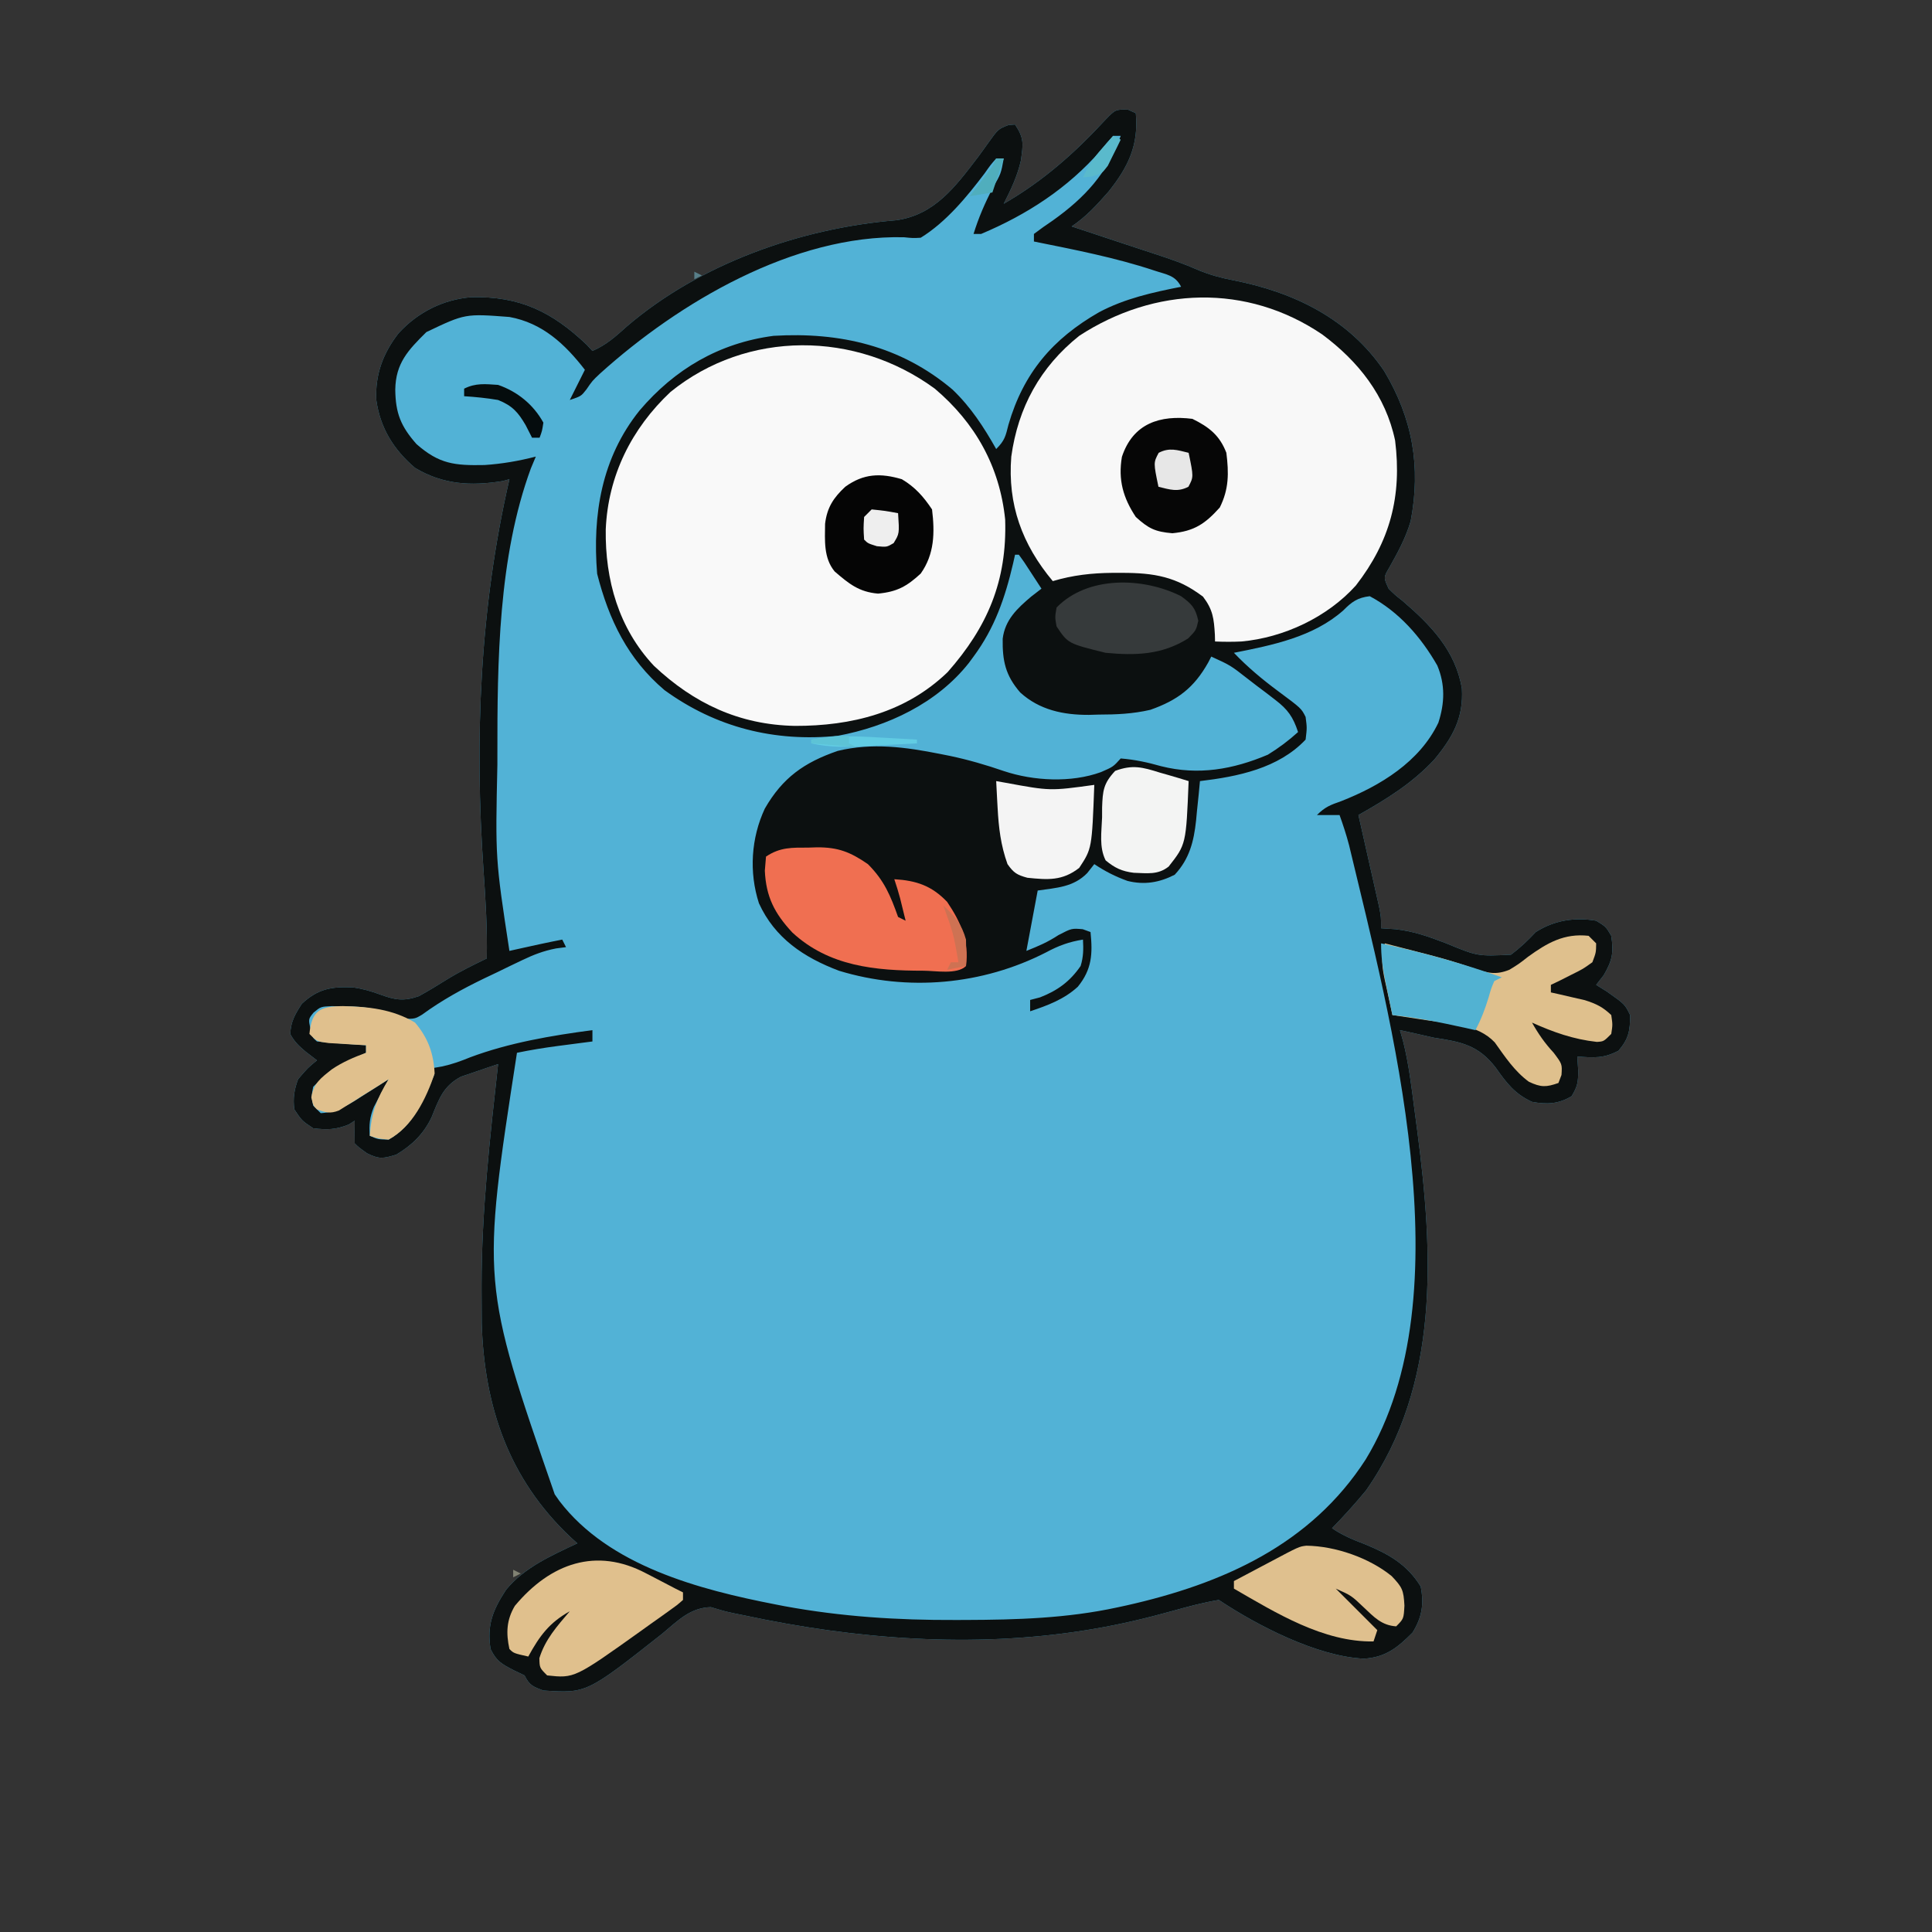 <svg xmlns="http://www.w3.org/2000/svg" width="512" height="512" version="1.1"><rect width="100%" height="100%" fill="#333333" stroke="none"/><path fill="#52B2D6" d="M0 0 C0.681 0.309 1.361 0.619 2.062 0.938 C2.844 9.376 0.082 15.162 -5.168 21.727 C-8.25 25.216 -11.053 28.348 -14.938 30.938 C-10.199 32.521 -5.458 34.097 -0.711 35.656 C1.089 36.25 2.888 36.844 4.688 37.438 C5.59 37.733 6.492 38.028 7.422 38.332 C11.274 39.607 14.999 40.909 18.715 42.551 C21.774 43.818 24.666 44.583 27.91 45.216 C43.958 48.358 58.525 55.421 67.875 69.25 C75.426 81.865 77.647 94.647 74.91 109.02 C73.617 113.471 71.471 117.377 69.207 121.406 C67.699 123.978 67.699 123.978 69.062 126.938 C70.689 128.548 70.689 128.548 72.688 130.125 C80.199 136.546 86.79 143.329 88.477 153.414 C88.936 161.218 86.039 166.324 81.184 172.219 C75.298 178.549 68.523 182.706 61.062 186.938 C61.244 187.74 61.426 188.542 61.613 189.368 C62.433 192.995 63.248 196.622 64.062 200.25 C64.349 201.513 64.635 202.775 64.93 204.076 C65.2 205.285 65.471 206.493 65.75 207.738 C66.001 208.854 66.253 209.969 66.512 211.118 C67.062 213.938 67.062 213.938 67.062 216.938 C68.322 217.02 69.581 217.102 70.879 217.188 C75.646 217.71 79.711 219.165 84.17 220.872 C92.656 224.373 92.656 224.373 101.469 223.945 C103.936 222.11 105.961 220.174 108.062 217.938 C112.961 214.815 118.378 213.972 124.062 214.938 C126.625 216.5 126.625 216.5 128.062 218.938 C128.728 223.433 128.362 225.422 126.062 229.375 C125.403 230.221 124.743 231.066 124.062 231.938 C124.991 232.515 125.919 233.093 126.875 233.688 C131.671 237.073 131.671 237.073 133.062 239.938 C133.062 244.091 132.702 246.182 130 249.375 C126.05 251.476 123.495 251.238 119.062 250.938 C119.145 252.175 119.228 253.412 119.312 254.688 C119.291 257.7 119.156 258.781 117.562 261.438 C114.055 263.542 110.988 263.655 107.062 262.938 C102.455 260.826 100.292 257.898 97.438 253.875 C92.852 247.904 88.26 247.02 81.062 245.938 C79.31 245.554 77.559 245.16 75.812 244.75 C74.575 244.482 73.338 244.214 72.062 243.938 C72.494 245.461 72.494 245.461 72.934 247.016 C74.386 252.835 75.099 258.758 75.867 264.699 C76.123 266.67 76.387 268.64 76.65 270.609 C80.913 303.008 82.715 337.919 63.062 365.938 C60.196 369.409 57.206 372.716 54.062 375.938 C56.974 377.879 59.556 378.948 62.812 380.188 C69.064 382.761 73.967 385.533 77.562 391.375 C78.473 396.041 77.904 399.598 75.375 403.625 C71.392 407.608 68.238 410.165 62.5 410.5 C50.134 409.93 34.282 401.75 24.062 394.938 C19.859 395.638 15.869 396.711 11.77 397.863 C4.82 399.793 -2.069 401.436 -9.188 402.625 C-9.895 402.744 -10.603 402.863 -11.332 402.986 C-41.194 407.746 -72.158 405.359 -101.559 399.059 C-102.499 398.869 -103.439 398.679 -104.408 398.484 C-106.938 397.938 -106.938 397.938 -110.562 396.848 C-116.101 396.995 -119.358 400.508 -123.5 403.938 C-143.49 419.692 -143.49 419.692 -154.938 418.938 C-157.699 417.92 -158.618 417.576 -159.938 414.938 C-160.886 414.484 -161.835 414.03 -162.812 413.562 C-166.03 411.889 -167.368 411.164 -168.938 407.938 C-169.928 401.552 -168.34 397.635 -164.84 392.266 C-159.964 386.299 -152.778 383.171 -145.938 379.938 C-146.881 379.081 -146.881 379.081 -147.844 378.207 C-164.1 362.808 -170.584 343.794 -171.273 321.707 C-171.303 319.053 -171.318 316.403 -171.312 313.75 C-171.314 313.045 -171.315 312.34 -171.317 311.614 C-171.313 291.964 -169.098 272.447 -166.938 252.938 C-169.044 253.623 -171.14 254.34 -173.23 255.07 C-174.399 255.466 -175.567 255.862 -176.77 256.27 C-181.508 258.764 -182.589 262.198 -184.547 266.98 C-186.629 271.407 -189.748 274.443 -193.938 276.938 C-197.403 277.963 -198.386 278.213 -201.688 276.562 C-203.938 274.938 -203.938 274.938 -204.938 273.938 C-204.978 271.938 -204.98 269.937 -204.938 267.938 C-205.453 268.267 -205.969 268.598 -206.5 268.938 C-209.899 270.332 -212.293 270.385 -215.938 269.938 C-218.938 267.938 -218.938 267.938 -220.938 264.938 C-221.325 262.026 -220.971 259.68 -219.938 256.938 C-217.375 253.938 -217.375 253.938 -214.938 251.938 C-216.392 250.824 -216.392 250.824 -217.875 249.688 C-219.694 248.149 -220.848 247.1 -222 245 C-221.899 241.674 -220.731 239.715 -218.938 236.938 C-214.656 232.97 -211.142 232.391 -205.527 232.594 C-202.897 232.943 -200.676 233.593 -198.188 234.5 C-194.262 235.925 -192.015 236.352 -187.938 234.938 C-185.399 233.537 -182.939 232.047 -180.484 230.504 C-177.071 228.404 -173.547 226.675 -169.938 224.938 C-169.772 217.16 -170.247 209.467 -170.793 201.71 C-173.209 166.82 -171.81 132.132 -163.938 97.938 C-164.556 98.103 -165.175 98.267 -165.812 98.438 C-174.183 99.777 -181.518 99.369 -188.938 94.938 C-194.619 90.111 -198.188 84.342 -199.215 76.938 C-199.543 70.215 -197.424 64.527 -193.312 59.25 C-188.224 53.69 -181.535 50.318 -174.055 49.699 C-161.178 49.404 -152.665 53.547 -143.438 62.312 C-142.942 62.849 -142.447 63.385 -141.938 63.938 C-138.277 62.371 -135.758 60.089 -132.812 57.438 C-113.433 40.835 -86.718 31.396 -61.5 29.312 C-51.283 27.934 -45.744 20.404 -39.813 12.638 C-38.954 11.484 -38.11 10.319 -37.284 9.141 C-34.402 5.115 -34.402 5.115 -31.652 4.066 C-31.086 4.024 -30.521 3.981 -29.938 3.938 C-27.45 7.669 -27.811 9.172 -28.379 13.441 C-29.297 17.543 -31.04 21.205 -32.938 24.938 C-22.524 18.931 -14.12 11.494 -6 2.688 C-3.327 -0.071 -3.327 -0.071 0 0 Z" transform="translate(298.938,29.062)"/><path fill="#0C1010" d="M0 0 C0.681 0.309 1.361 0.619 2.062 0.938 C2.844 9.376 0.082 15.162 -5.168 21.727 C-8.25 25.216 -11.053 28.348 -14.938 30.938 C-10.199 32.521 -5.458 34.097 -0.711 35.656 C1.089 36.25 2.888 36.844 4.688 37.438 C5.59 37.733 6.492 38.028 7.422 38.332 C11.274 39.607 14.999 40.909 18.715 42.551 C21.774 43.818 24.666 44.583 27.91 45.216 C43.958 48.358 58.525 55.421 67.875 69.25 C75.426 81.865 77.647 94.647 74.91 109.02 C73.617 113.471 71.471 117.377 69.207 121.406 C67.699 123.978 67.699 123.978 69.062 126.938 C70.689 128.548 70.689 128.548 72.688 130.125 C80.199 136.546 86.79 143.329 88.477 153.414 C88.936 161.218 86.039 166.324 81.184 172.219 C75.298 178.549 68.523 182.706 61.062 186.938 C61.244 187.74 61.426 188.542 61.613 189.368 C62.433 192.995 63.248 196.622 64.062 200.25 C64.349 201.513 64.635 202.775 64.93 204.076 C65.2 205.285 65.471 206.493 65.75 207.738 C66.001 208.854 66.253 209.969 66.512 211.118 C67.062 213.938 67.062 213.938 67.062 216.938 C68.322 217.02 69.581 217.102 70.879 217.188 C75.646 217.71 79.711 219.165 84.17 220.872 C92.656 224.373 92.656 224.373 101.469 223.945 C103.936 222.11 105.961 220.174 108.062 217.938 C112.961 214.815 118.378 213.972 124.062 214.938 C126.625 216.5 126.625 216.5 128.062 218.938 C128.728 223.433 128.362 225.422 126.062 229.375 C125.403 230.221 124.743 231.066 124.062 231.938 C124.991 232.515 125.919 233.093 126.875 233.688 C131.671 237.073 131.671 237.073 133.062 239.938 C133.062 244.091 132.702 246.182 130 249.375 C126.05 251.476 123.495 251.238 119.062 250.938 C119.145 252.175 119.228 253.412 119.312 254.688 C119.291 257.7 119.156 258.781 117.562 261.438 C114.055 263.542 110.988 263.655 107.062 262.938 C102.455 260.826 100.292 257.898 97.438 253.875 C92.852 247.904 88.26 247.02 81.062 245.938 C79.31 245.554 77.559 245.16 75.812 244.75 C74.575 244.482 73.338 244.214 72.062 243.938 C72.494 245.461 72.494 245.461 72.934 247.016 C74.386 252.835 75.099 258.758 75.867 264.699 C76.123 266.67 76.387 268.64 76.65 270.609 C80.913 303.008 82.715 337.919 63.062 365.938 C60.196 369.409 57.206 372.716 54.062 375.938 C56.974 377.879 59.556 378.948 62.812 380.188 C69.064 382.761 73.967 385.533 77.562 391.375 C78.473 396.041 77.904 399.598 75.375 403.625 C71.392 407.608 68.238 410.165 62.5 410.5 C50.134 409.93 34.282 401.75 24.062 394.938 C19.859 395.638 15.869 396.711 11.77 397.863 C4.82 399.793 -2.069 401.436 -9.188 402.625 C-9.895 402.744 -10.603 402.863 -11.332 402.986 C-41.194 407.746 -72.158 405.359 -101.559 399.059 C-102.499 398.869 -103.439 398.679 -104.408 398.484 C-106.938 397.938 -106.938 397.938 -110.562 396.848 C-116.101 396.995 -119.358 400.508 -123.5 403.938 C-143.49 419.692 -143.49 419.692 -154.938 418.938 C-157.699 417.92 -158.618 417.576 -159.938 414.938 C-160.886 414.484 -161.835 414.03 -162.812 413.562 C-166.03 411.889 -167.368 411.164 -168.938 407.938 C-169.928 401.552 -168.34 397.635 -164.84 392.266 C-159.964 386.299 -152.778 383.171 -145.938 379.938 C-146.881 379.081 -146.881 379.081 -147.844 378.207 C-164.1 362.808 -170.584 343.794 -171.273 321.707 C-171.303 319.053 -171.318 316.403 -171.312 313.75 C-171.314 313.045 -171.315 312.34 -171.317 311.614 C-171.313 291.964 -169.098 272.447 -166.938 252.938 C-169.044 253.623 -171.14 254.34 -173.23 255.07 C-174.399 255.466 -175.567 255.862 -176.77 256.27 C-181.508 258.764 -182.589 262.198 -184.547 266.98 C-186.629 271.407 -189.748 274.443 -193.938 276.938 C-197.403 277.963 -198.386 278.213 -201.688 276.562 C-203.938 274.938 -203.938 274.938 -204.938 273.938 C-204.978 271.938 -204.98 269.937 -204.938 267.938 C-205.453 268.267 -205.969 268.598 -206.5 268.938 C-209.899 270.332 -212.293 270.385 -215.938 269.938 C-218.938 267.938 -218.938 267.938 -220.938 264.938 C-221.325 262.026 -220.971 259.68 -219.938 256.938 C-217.375 253.938 -217.375 253.938 -214.938 251.938 C-216.392 250.824 -216.392 250.824 -217.875 249.688 C-219.694 248.149 -220.848 247.1 -222 245 C-221.899 241.674 -220.731 239.715 -218.938 236.938 C-214.656 232.97 -211.142 232.391 -205.527 232.594 C-202.897 232.943 -200.676 233.593 -198.188 234.5 C-194.262 235.925 -192.015 236.352 -187.938 234.938 C-185.399 233.537 -182.939 232.047 -180.484 230.504 C-177.071 228.404 -173.547 226.675 -169.938 224.938 C-169.772 217.16 -170.247 209.467 -170.793 201.71 C-173.209 166.82 -171.81 132.132 -163.938 97.938 C-164.556 98.103 -165.175 98.267 -165.812 98.438 C-174.183 99.777 -181.518 99.369 -188.938 94.938 C-194.619 90.111 -198.188 84.342 -199.215 76.938 C-199.543 70.215 -197.424 64.527 -193.312 59.25 C-188.224 53.69 -181.535 50.318 -174.055 49.699 C-161.178 49.404 -152.665 53.547 -143.438 62.312 C-142.942 62.849 -142.447 63.385 -141.938 63.938 C-138.277 62.371 -135.758 60.089 -132.812 57.438 C-113.433 40.835 -86.718 31.396 -61.5 29.312 C-51.283 27.934 -45.744 20.404 -39.813 12.638 C-38.954 11.484 -38.11 10.319 -37.284 9.141 C-34.402 5.115 -34.402 5.115 -31.652 4.066 C-31.086 4.024 -30.521 3.981 -29.938 3.938 C-27.45 7.669 -27.811 9.172 -28.379 13.441 C-29.297 17.543 -31.04 21.205 -32.938 24.938 C-22.524 18.931 -14.12 11.494 -6 2.688 C-3.327 -0.071 -3.327 -0.071 0 0 Z M-3.938 6.938 C-5.088 8.188 -6.182 9.491 -7.25 10.812 C-15.985 20.823 -26.755 27.806 -38.938 32.938 C-39.597 32.938 -40.258 32.938 -40.938 32.938 C-39.601 28.603 -37.904 24.709 -35.812 20.688 C-33.682 16.991 -33.682 16.991 -32.938 12.938 C-33.597 12.938 -34.258 12.938 -34.938 12.938 C-36.441 14.654 -36.441 14.654 -38 16.875 C-42.691 23.087 -48.235 29.817 -54.938 33.938 C-56.996 34.055 -56.996 34.055 -59.375 33.812 C-88.638 33.112 -119.02 51.091 -139.879 69.895 C-141.975 71.864 -141.975 71.864 -143.527 74.137 C-144.938 75.938 -144.938 75.938 -147.938 76.938 C-146.618 74.297 -145.298 71.657 -143.938 68.938 C-149.192 62.129 -155.196 56.524 -163.938 54.938 C-175.669 54.044 -175.669 54.044 -185.938 58.938 C-190.813 63.756 -194.073 67.194 -194.188 74.188 C-194.114 80.44 -192.725 83.915 -188.562 88.625 C-182.54 93.931 -178.43 94.334 -170.543 94.176 C-165.883 93.868 -161.455 93.103 -156.938 91.938 C-157.371 92.969 -157.804 94 -158.25 95.062 C-166.901 118.58 -167.15 146.268 -167.125 171.062 C-167.125 171.883 -167.126 172.704 -167.126 173.55 C-167.67 198.505 -167.67 198.505 -163.938 222.938 C-163.346 222.805 -162.754 222.672 -162.145 222.535 C-158.083 221.627 -154.024 220.728 -149.938 219.938 C-149.607 220.597 -149.278 221.257 -148.938 221.938 C-150.245 222.107 -150.245 222.107 -151.579 222.281 C-154.971 222.944 -157.567 223.96 -160.676 225.449 C-162.278 226.216 -162.278 226.216 -163.912 226.998 C-165.014 227.535 -166.115 228.072 -167.25 228.625 C-168.34 229.143 -169.43 229.66 -170.553 230.193 C-176.41 233.022 -181.848 236.005 -187.104 239.847 C-188.938 240.938 -188.938 240.938 -192.125 240.938 C-193.988 240.275 -195.845 239.594 -197.695 238.895 C-201.149 237.875 -204.031 237.638 -207.625 237.625 C-209.301 237.6 -209.301 237.6 -211.012 237.574 C-213.924 237.701 -213.924 237.701 -215.848 239.293 C-217.211 240.977 -217.211 240.977 -216.688 243.562 C-216.16 245.869 -216.16 245.869 -214.938 246.938 C-212.755 247.172 -210.565 247.351 -208.375 247.5 C-207.177 247.584 -205.98 247.668 -204.746 247.754 C-203.819 247.814 -202.892 247.875 -201.938 247.938 C-201.938 248.597 -201.938 249.257 -201.938 249.938 C-202.613 250.252 -203.288 250.567 -203.984 250.891 C-210.747 253.894 -210.747 253.894 -215.938 258.938 C-216.438 261.523 -216.438 261.523 -215.938 263.938 C-215.278 264.598 -214.618 265.257 -213.938 265.938 C-209.338 265.684 -205.892 263.306 -202.125 260.875 C-201.528 260.498 -200.93 260.121 -200.314 259.732 C-198.851 258.808 -197.394 257.873 -195.938 256.938 C-196.298 257.601 -196.659 258.265 -197.031 258.949 C-197.495 259.832 -197.959 260.715 -198.438 261.625 C-199.134 262.93 -199.134 262.93 -199.844 264.262 C-200.986 267.055 -201.153 268.954 -200.938 271.938 C-198.742 272.897 -198.742 272.897 -195.938 272.938 C-189.408 269.187 -186.756 262.704 -183.938 255.938 C-183.938 255.278 -183.938 254.618 -183.938 253.938 C-183.208 253.81 -182.478 253.682 -181.727 253.551 C-179.077 252.968 -176.818 252.149 -174.312 251.125 C-164.001 247.276 -152.827 245.379 -141.938 243.938 C-141.938 244.928 -141.938 245.917 -141.938 246.938 C-142.962 247.07 -143.987 247.203 -145.043 247.34 C-146.404 247.518 -147.764 247.697 -149.125 247.875 C-149.799 247.962 -150.472 248.049 -151.166 248.139 C-154.79 248.616 -158.358 249.2 -161.938 249.938 C-171.354 310.829 -171.354 310.829 -151.938 366.938 C-151.522 367.529 -151.107 368.121 -150.68 368.73 C-137.529 385.937 -113.603 392.198 -93.438 396.125 C-92.248 396.357 -92.248 396.357 -91.035 396.594 C-75.936 399.369 -61.077 400.315 -45.75 400.25 C-44.851 400.248 -43.952 400.246 -43.025 400.244 C-29.488 400.198 -16.217 399.812 -2.938 396.938 C-2.117 396.761 -1.297 396.584 -0.453 396.401 C25.109 390.664 48.413 380.313 62.991 357.701 C89.568 313.966 69.624 241.144 58.583 194.928 C57.874 192.218 57.004 189.575 56.062 186.938 C54.083 186.938 52.102 186.938 50.062 186.938 C52.251 184.749 53.618 184.269 56.5 183.25 C66.837 179.193 77.299 172.825 82.246 162.457 C83.923 157.282 84.084 152.381 81.965 147.312 C77.648 139.761 71.803 133.066 64.062 128.938 C60.833 129.318 59.309 130.417 57.062 132.688 C49.087 139.764 38.25 141.916 28.062 143.938 C31.718 147.765 35.568 150.973 39.812 154.125 C45.928 158.668 45.928 158.668 47.062 160.938 C47.438 163.812 47.438 163.812 47.062 166.938 C39.872 174.577 29.033 176.753 19.062 177.938 C18.953 179.095 18.843 180.253 18.73 181.445 C18.571 182.984 18.411 184.523 18.25 186.062 C18.18 186.823 18.109 187.584 18.037 188.367 C17.439 193.915 16.299 198.535 12.375 202.75 C8.292 204.847 4.303 205.493 -0.129 204.395 C-3.406 203.206 -6.019 201.883 -8.938 199.938 C-9.866 201.113 -9.866 201.113 -10.812 202.312 C-14.469 206.054 -18.929 206.203 -23.938 206.938 C-24.927 212.218 -25.918 217.498 -26.938 222.938 C-23.576 221.593 -21.316 220.631 -18.438 218.75 C-14.938 216.938 -14.938 216.938 -12 217.188 C-11.319 217.435 -10.639 217.683 -9.938 217.938 C-9.347 223.722 -9.558 227.82 -13.305 232.434 C-16.928 235.771 -21.327 237.401 -25.938 238.938 C-25.938 237.947 -25.938 236.958 -25.938 235.938 C-24.638 235.597 -24.638 235.597 -23.312 235.25 C-18.717 233.463 -15.409 231.077 -12.562 226.938 C-11.809 224.526 -11.798 222.449 -11.938 219.938 C-15.611 220.524 -18.42 221.551 -21.688 223.312 C-38.607 231.985 -58.399 233.744 -76.59 228.199 C-85.886 224.695 -93.597 219.56 -97.812 210.312 C-100.474 202.088 -99.893 193.011 -96.25 185.219 C-91.547 177.044 -85.834 172.995 -76.938 169.938 C-67.751 167.716 -58.888 168.929 -49.75 170.75 C-48.919 170.915 -48.088 171.08 -47.232 171.251 C-42.323 172.285 -37.643 173.649 -32.902 175.281 C-25.016 177.917 -15.047 178.418 -7.188 175.562 C-3.944 174.155 -3.944 174.155 -1.938 171.938 C1.809 172.237 5.197 172.975 8.812 174 C18.622 176.466 27.836 174.851 37.062 170.938 C39.955 169.157 42.547 167.217 45.062 164.938 C43.755 160.952 42.356 158.961 39.035 156.422 C38.243 155.811 37.451 155.2 36.635 154.57 C35.807 153.949 34.978 153.328 34.125 152.688 C33.301 152.051 32.476 151.414 31.627 150.758 C27.164 147.27 27.164 147.27 22.062 144.938 C21.794 145.457 21.526 145.976 21.25 146.512 C17.472 153.234 13.154 156.492 5.922 159.047 C1.268 160.121 -3.054 160.305 -7.812 160.312 C-8.659 160.337 -9.506 160.361 -10.379 160.387 C-17.095 160.418 -23.458 159.106 -28.566 154.454 C-32.514 149.908 -33.3 146.029 -33.215 140.215 C-32.604 135.198 -29.362 132.18 -25.688 129.062 C-24.78 128.361 -23.872 127.66 -22.938 126.938 C-23.912 125.435 -24.893 123.935 -25.875 122.438 C-26.42 121.602 -26.966 120.767 -27.527 119.906 C-27.993 119.257 -28.458 118.607 -28.938 117.938 C-29.267 117.938 -29.598 117.938 -29.938 117.938 C-30.108 118.699 -30.278 119.461 -30.453 120.246 C-32.597 129.382 -35.317 137.333 -40.938 144.938 C-41.345 145.491 -41.752 146.044 -42.172 146.613 C-50.624 157.321 -63.708 163.465 -76.938 165.938 C-93.637 167.616 -109.176 163.755 -122.836 153.832 C-132.568 145.576 -137.566 135.226 -140.688 123 C-141.966 107.34 -139.526 92.291 -129.453 79.73 C-120.126 68.754 -108.347 61.836 -93.938 59.938 C-76.36 58.89 -60.24 62.571 -46.5 74.188 C-41.66 78.82 -38.217 84.128 -34.938 89.938 C-32.667 87.667 -32.45 86.556 -31.688 83.5 C-27.707 69.776 -19.941 60.701 -7.666 53.673 C-0.82 50.044 6.51 48.428 14.062 46.938 C12.513 43.838 10.174 43.717 6.938 42.625 C-3.455 39.171 -14.22 37.11 -24.938 34.938 C-24.938 34.278 -24.938 33.617 -24.938 32.938 C-23.313 31.693 -21.636 30.517 -19.938 29.375 C-11.398 23.286 -5.509 16.876 -1.938 6.938 C-2.598 6.938 -3.257 6.938 -3.938 6.938 Z" transform="translate(298.938,29.062)"/><path fill="#F9F9F9" d="M0 0 C10.731 9.089 17.193 20.608 18.645 34.664 C19.168 50.969 13.951 63.15 3.395 75.117 C-7.749 85.877 -22.128 89.404 -37.077 89.364 C-51.793 89.079 -63.819 83.434 -74.441 73.438 C-83.777 63.497 -87.386 50.71 -87.205 37.308 C-86.603 23.076 -80.385 10.57 -70.02 0.844 C-49.681 -15.601 -20.944 -15.349 0 0 Z" transform="translate(247.734,103.004)"/><path fill="#F8F8F8" d="M0 0 C9.542 7.104 16.813 16.216 19.309 28.117 C21.148 42.836 17.985 54.851 8.914 66.523 C1.367 74.927 -10.196 80.351 -21.41 81.367 C-23.773 81.482 -26.043 81.47 -28.41 81.367 C-28.424 80.776 -28.439 80.184 -28.453 79.574 C-28.71 75.317 -28.958 72.962 -31.598 69.492 C-38.643 64.169 -44.579 63.173 -53.098 63.18 C-53.902 63.179 -54.706 63.178 -55.535 63.178 C-61.089 63.227 -66.06 63.782 -71.41 65.367 C-79.538 55.668 -83.416 45.058 -82.41 32.367 C-80.611 19.344 -74.746 8.622 -64.41 0.367 C-44.434 -12.654 -20.021 -13.563 0 0 Z" transform="translate(350.41,88.633)"/><path fill="#F06F51" d="M0 0 C1.108 -0.037 1.108 -0.037 2.238 -0.074 C7.885 -0.104 11.094 1.174 15.75 4.375 C20.096 8.721 21.739 12.724 23.75 18.375 C24.41 18.705 25.07 19.035 25.75 19.375 C25.441 18.117 25.131 16.859 24.812 15.562 C24.638 14.855 24.464 14.147 24.285 13.418 C23.84 11.718 23.306 10.042 22.75 8.375 C28.6 8.733 32.626 10.074 36.75 14.375 C40.42 19.838 42.592 24.777 41.75 31.375 C39.396 33.729 33.591 32.616 30.438 32.625 C17.765 32.62 5.427 31.493 -4.289 22.484 C-8.98 17.427 -11.237 13.076 -11.562 6.125 C-11.459 4.888 -11.356 3.65 -11.25 2.375 C-7.468 -0.147 -4.384 0.007 0 0 Z" transform="translate(214.25,224.625)"/><path fill="#DFC08D" d="M0 0 C0.66 0.66 1.32 1.32 2 2 C1.973 4.418 1.973 4.418 1 7 C-1.504 8.801 -1.504 8.801 -4.562 10.312 C-5.574 10.824 -6.586 11.336 -7.629 11.863 C-8.411 12.238 -9.194 12.614 -10 13 C-10 13.66 -10 14.32 -10 15 C-9.18 15.182 -8.36 15.364 -7.516 15.551 C-6.438 15.802 -5.36 16.054 -4.25 16.312 C-3.183 16.556 -2.115 16.8 -1.016 17.051 C1.955 17.986 3.756 18.863 6 21 C6.375 23.562 6.375 23.562 6 26 C4 28 4 28 2.188 28.117 C-4.027 27.429 -9.31 25.554 -15 23 C-13.328 25.993 -11.573 28.502 -9.25 31 C-7 34 -7 34 -7.188 36.875 C-7.456 37.576 -7.724 38.278 -8 39 C-11.269 40.154 -12.631 40.172 -15.812 38.688 C-19.616 35.921 -22.172 32.037 -24.875 28.242 C-29.451 23.414 -36.574 23.305 -42.875 22.375 C-43.754 22.241 -44.633 22.107 -45.539 21.969 C-47.692 21.641 -49.846 21.32 -52 21 C-52.532 18.585 -53.051 16.169 -53.562 13.75 C-53.79 12.727 -53.79 12.727 -54.021 11.684 C-54.774 8.078 -55.062 5.514 -54 2 C-51.02 2.767 -48.041 3.539 -45.062 4.312 C-44.232 4.526 -43.401 4.739 -42.545 4.959 C-38.345 6.054 -34.263 7.244 -30.184 8.73 C-26.728 9.896 -24.502 10.407 -21 9 C-18.485 7.459 -18.485 7.459 -16.062 5.562 C-10.971 1.876 -6.477 -0.72 0 0 Z" transform="translate(421,248)"/><path fill="#E0C08D" d="M0 0 C1.086 0.56 1.086 0.56 2.193 1.131 C4.071 2.1 5.942 3.081 7.812 4.062 C8.473 4.393 9.133 4.723 9.812 5.062 C9.812 5.723 9.812 6.383 9.812 7.062 C8.287 8.404 8.287 8.404 6.156 9.926 C5.38 10.483 4.604 11.041 3.805 11.615 C2.982 12.196 2.16 12.777 1.312 13.375 C0.521 13.944 -0.27 14.513 -1.086 15.1 C-18.94 27.846 -18.94 27.846 -26.188 27.062 C-28.188 25.062 -28.188 25.062 -28.25 22.5 C-26.703 17.494 -23.549 14.012 -20.188 10.062 C-25.65 13.112 -28.2 16.616 -31.188 22.062 C-35.062 21.188 -35.062 21.188 -36.188 20.062 C-37.101 15.841 -36.977 12.397 -34.754 8.641 C-25.271 -2.731 -13.117 -6.944 0 0 Z" transform="translate(171.188,416.938)"/><path fill="#050505" d="M0 0 C3.483 2.056 5.754 4.631 8 8 C8.743 14.146 8.667 19.816 5 25 C1.323 28.401 -1.286 29.838 -6.312 30.312 C-11.385 29.883 -14.047 27.684 -17.812 24.438 C-20.775 20.852 -20.39 16.206 -20.344 11.797 C-19.815 7.495 -18.135 4.919 -15 2 C-10.142 -1.533 -5.627 -1.671 0 0 Z" transform="translate(239,127)"/><path fill="#E0C08D" d="M0 0 C6.821 0.151 13.18 0.816 19.125 4.375 C22.609 8.505 24.025 12.515 24.312 17.875 C22.071 24.483 18.484 31.951 12.125 35.375 C9.312 35.125 9.312 35.125 7.125 34.375 C7.561 28.157 8.897 24.701 12.125 19.375 C11.089 20.036 10.052 20.698 8.984 21.379 C7.615 22.232 6.245 23.085 4.875 23.938 C4.193 24.375 3.511 24.813 2.809 25.264 C2.145 25.673 1.481 26.082 0.797 26.504 C0.189 26.886 -0.418 27.268 -1.044 27.662 C-3.377 28.57 -4.561 28.233 -6.875 27.375 C-7.875 26.375 -7.875 26.375 -8.375 24.188 C-7.691 20.341 -5.888 19.102 -2.898 16.734 C-0.008 14.793 2.86 13.574 6.125 12.375 C6.125 11.715 6.125 11.055 6.125 10.375 C5.21 10.326 4.295 10.277 3.352 10.227 C2.163 10.152 0.975 10.077 -0.25 10 C-1.433 9.93 -2.617 9.861 -3.836 9.789 C-6.875 9.375 -6.875 9.375 -8.875 7.375 C-8.244 1.069 -6.046 0.072 0 0 Z" transform="translate(90.875,266.625)"/><path fill="#060606" d="M0 0 C4.408 2.164 7.231 4.382 9 9 C9.665 14.373 9.696 18.608 7.25 23.5 C3.399 27.779 0.526 29.762 -5.312 30.312 C-9.859 29.927 -11.627 29.073 -15 26 C-18.377 20.913 -19.709 16.124 -18.684 10.078 C-15.754 1.172 -8.548 -1.078 0 0 Z" transform="translate(316,111)"/><path fill="#DFC08E" d="M0 0 C7.689 0.097 16.647 3.199 22.625 8.062 C25.438 11.036 25.778 11.734 26 15.875 C25.812 19.375 25.812 19.375 23.812 21.375 C19.969 21.114 17.954 18.938 15.25 16.375 C11.938 13.219 11.938 13.219 7.812 11.375 C8.514 12.076 9.215 12.777 9.938 13.5 C12.896 16.458 15.854 19.417 18.812 22.375 C18.317 23.86 18.317 23.86 17.812 25.375 C4.556 25.598 -8.05 17.817 -19.188 11.375 C-19.188 10.715 -19.188 10.055 -19.188 9.375 C-17.581 8.526 -17.581 8.526 -15.941 7.66 C-14.544 6.919 -13.147 6.178 -11.75 5.438 C-11.043 5.064 -10.336 4.691 -9.607 4.307 C-1.925 0.226 -1.925 0.226 0 0 Z" transform="translate(346.188,409.625)"/><path fill="#363A3B" d="M0 0 C2.857 2.09 3.79 3.065 4.562 6.5 C4 9 4 9 1.875 11.188 C-5.041 15.548 -12.038 15.758 -20 15 C-29.971 12.544 -29.971 12.544 -33 8 C-33.438 5.562 -33.438 5.562 -33 3 C-24.773 -5.469 -10.041 -5.064 0 0 Z" transform="translate(313,158)"/><path fill="#F4F4F4" d="M0 0 C0.822 0.144 1.645 0.289 2.492 0.438 C14.303 2.618 14.303 2.618 26 1 C25.37 17.887 25.37 17.887 22 23 C17.53 26.489 13.642 26.162 8.27 25.617 C5.519 24.869 4.641 24.333 3 22 C1.208 17.02 0.655 12.329 0.375 7.062 C0.336 6.379 0.298 5.695 0.258 4.99 C0.165 3.327 0.081 1.664 0 0 Z" transform="translate(264,207)"/><path fill="#F3F4F3" d="M0 0 C0.736 0.209 1.472 0.418 2.23 0.633 C4.035 1.149 5.831 1.696 7.625 2.25 C6.951 19.013 6.951 19.013 2.328 24.902 C-0.536 27.168 -3.409 26.65 -6.926 26.547 C-10.03 26.171 -11.984 25.256 -14.375 23.25 C-16.14 19.721 -15.441 15.748 -15.312 11.875 C-15.311 11.011 -15.309 10.148 -15.307 9.258 C-15.145 4.798 -14.972 2.889 -11.84 -0.461 C-7.24 -2.172 -4.564 -1.436 0 0 Z" transform="translate(307.375,204.75)"/><path fill="#52B2D2" d="M0 0 C10.923 2.393 21.457 5.255 32 9 C31.01 9.495 31.01 9.495 30 10 C29.162 11.979 29.162 11.979 28.5 14.312 C27.566 17.384 26.507 20.162 25 23 C24.082 22.795 23.164 22.59 22.219 22.379 C15.821 20.974 9.52 19.652 3 19 C2.495 16.584 1.996 14.168 1.5 11.75 C1.357 11.068 1.214 10.386 1.066 9.684 C0.387 6.354 0 3.417 0 0 Z" transform="translate(366,250)"/><path fill="#E7E7E7" d="M0 0 C1.326 6.387 1.326 6.387 -0.062 9 C-2.914 10.472 -4.967 9.741 -8 9 C-9.326 2.613 -9.326 2.613 -7.938 0 C-5.086 -1.472 -3.033 -0.741 0 0 Z" transform="translate(315,120)"/><path fill="#050C0D" d="M0 0 C5.139 1.783 9.349 5.203 12 10 C11.66 12.223 11.66 12.223 11 14 C10.34 14 9.68 14 9 14 C8.443 12.907 7.886 11.814 7.312 10.688 C5.321 7.264 3.775 5.51 0 4 C-2.993 3.491 -5.971 3.191 -9 3 C-9 2.34 -9 1.68 -9 1 C-5.928 -0.536 -3.398 -0.227 0 0 Z" transform="translate(132,102)"/><path fill="#EEE" d="M0 0 C3.625 0.375 3.625 0.375 7 1 C7.361 6.411 7.361 6.411 5.812 8.938 C4 10 4 10 1.375 9.75 C-1 9 -1 9 -2 8 C-2.188 5.062 -2.188 5.062 -2 2 C-1.34 1.34 -0.68 0.68 0 0 Z" transform="translate(231,135)"/><path fill="#61CCE3" d="M0 0 C0.97 0.052 1.94 0.104 2.939 0.158 C5.314 0.287 7.688 0.422 10.062 0.562 C10.062 0.892 10.062 1.222 10.062 1.562 C6.521 1.761 2.98 1.944 -0.562 2.125 C-1.562 2.181 -2.561 2.237 -3.59 2.295 C-8.531 2.54 -13.073 2.683 -17.938 1.562 C-17.938 1.232 -17.938 0.902 -17.938 0.562 C-11.868 -0.574 -6.147 -0.366 0 0 Z" transform="translate(232.938,195.438)"/><path fill="#CE7253" d="M0 0 C3.089 2.78 4.877 4.975 6 9 C6.076 11.332 6.091 13.668 6 16 C4.35 16.33 2.7 16.66 1 17 C1.33 16.34 1.66 15.68 2 15 C2.66 15 3.32 15 4 15 C2.648 7.314 2.648 7.314 0 0 Z" transform="translate(250,240)"/><path fill="#5ABACC" d="M0 0 C0.66 0.33 1.32 0.66 2 1 C1.293 2.49 0.558 3.967 -0.188 5.438 C-0.594 6.261 -1 7.085 -1.418 7.934 C-3 10 -3 10 -5.676 10.785 C-6.443 10.856 -7.21 10.927 -8 11 C-6.636 8.008 -5.051 5.71 -2.875 3.25 C-2.336 2.636 -1.797 2.023 -1.242 1.391 C-0.627 0.702 -0.627 0.702 0 0 Z" transform="translate(295,36)"/><path fill="#50AEBD" d="M0 0 C0.66 0 1.32 0 2 0 C1.01 2.97 0.02 5.94 -1 9 C-2.98 9.33 -4.96 9.66 -7 10 C-6.578 9.446 -6.157 8.891 -5.723 8.32 C-5.175 7.596 -4.627 6.871 -4.062 6.125 C-3.517 5.406 -2.972 4.686 -2.41 3.945 C-0.96 2.056 -0.96 2.056 0 0 Z" transform="translate(264,42)"/><path fill="#5DC3D6" d="M0 0 C0 0.66 0 1.32 0 2 C0.66 2.33 1.32 2.66 2 3 C-1.96 2.67 -5.92 2.34 -10 2 C-10 1.67 -10 1.34 -10 1 C-3.375 0 -3.375 0 0 0 Z" transform="translate(225,195)"/><path fill="#818273" d="M0 0 C0.99 0.495 0.99 0.495 2 1 C1.01 1.495 1.01 1.495 0 2 C0 1.34 0 0.68 0 0 Z" transform="translate(136,416)"/><path fill="#587F89" d="M0 0 C0.99 0.495 0.99 0.495 2 1 C1.01 1.495 1.01 1.495 0 2 C0 1.34 0 0.68 0 0 Z" transform="translate(184,72)"/><path fill="#888B7C" transform="translate(0,0)"/><path fill="#788681" d="M0 0 C2 1 2 1 2 1 Z" transform="translate(148,406)"/><path fill="#6A898D" transform="translate(0,0)"/><path fill="#858171" transform="translate(0,0)"/><path fill="#6A9097" d="M0 0 C2 1 2 1 2 1 Z" transform="translate(374,275)"/><path fill="#808883" transform="translate(0,0)"/><path fill="#799B9F" transform="translate(0,0)"/><path fill="#7098A0" transform="translate(0,0)"/><path fill="#688F97" transform="translate(0,0)"/><path fill="#64777A" d="M0 0 C2 1 2 1 2 1 Z" transform="translate(321,72)"/><path fill="#5C7F86" d="M0 0 C2 1 2 1 2 1 Z" transform="translate(301,64)"/><path fill="#58818C" d="M0 0 C2 1 2 1 2 1 Z" transform="translate(204,64)"/><path fill="#445A60" d="M0 0 C2 1 2 1 2 1 Z" transform="translate(260,36)"/><path fill="#7B796B" transform="translate(0,0)"/><path fill="#6E6F63" transform="translate(0,0)"/><path fill="#78786A" transform="translate(0,0)"/><path fill="#787464" transform="translate(0,0)"/><path fill="#59848D" transform="translate(0,0)"/><path fill="#7F8173" transform="translate(0,0)"/><path fill="#707B75" transform="translate(0,0)"/><path fill="#868679" transform="translate(0,0)"/><path fill="#718785" transform="translate(0,0)"/><path fill="#709399" transform="translate(0,0)"/><path fill="#71969C" transform="translate(0,0)"/><path fill="#8A8A7C" transform="translate(0,0)"/><path fill="#8F8E7E" transform="translate(0,0)"/><path fill="#749294" transform="translate(0,0)"/><path fill="#797767" transform="translate(0,0)"/><path fill="#868270" transform="translate(0,0)"/><path fill="#81877A" transform="translate(0,0)"/><path fill="#678285" transform="translate(0,0)"/><path fill="#778684" transform="translate(0,0)"/><path fill="#8E9389" transform="translate(0,0)"/><path fill="#8D8C7E" transform="translate(0,0)"/><path fill="#6C98A1" transform="translate(0,0)"/><path fill="#699298" transform="translate(0,0)"/><path fill="#74959C" transform="translate(0,0)"/><path fill="#7C9497" transform="translate(0,0)"/><path fill="#888E8A" transform="translate(0,0)"/><path fill="#506F7C" transform="translate(0,0)"/><path fill="#5D8690" transform="translate(0,0)"/><path fill="#567F8A" transform="translate(0,0)"/><path fill="#5B7E89" transform="translate(0,0)"/><path fill="#546F75" transform="translate(0,0)"/><path fill="#5D858D" transform="translate(0,0)"/><path fill="#767E7C" transform="translate(0,0)"/><path fill="#56828D" transform="translate(0,0)"/><path fill="#59838D" transform="translate(0,0)"/><path fill="#5B838A" transform="translate(0,0)"/><path fill="#426067" transform="translate(0,0)"/><path fill="#5A838C" transform="translate(0,0)"/><path fill="#87B6C1" transform="translate(0,0)"/><path fill="#56777B" transform="translate(0,0)"/><path fill="#4C696F" transform="translate(0,0)"/><path fill="#3B4F53" transform="translate(0,0)"/></svg>